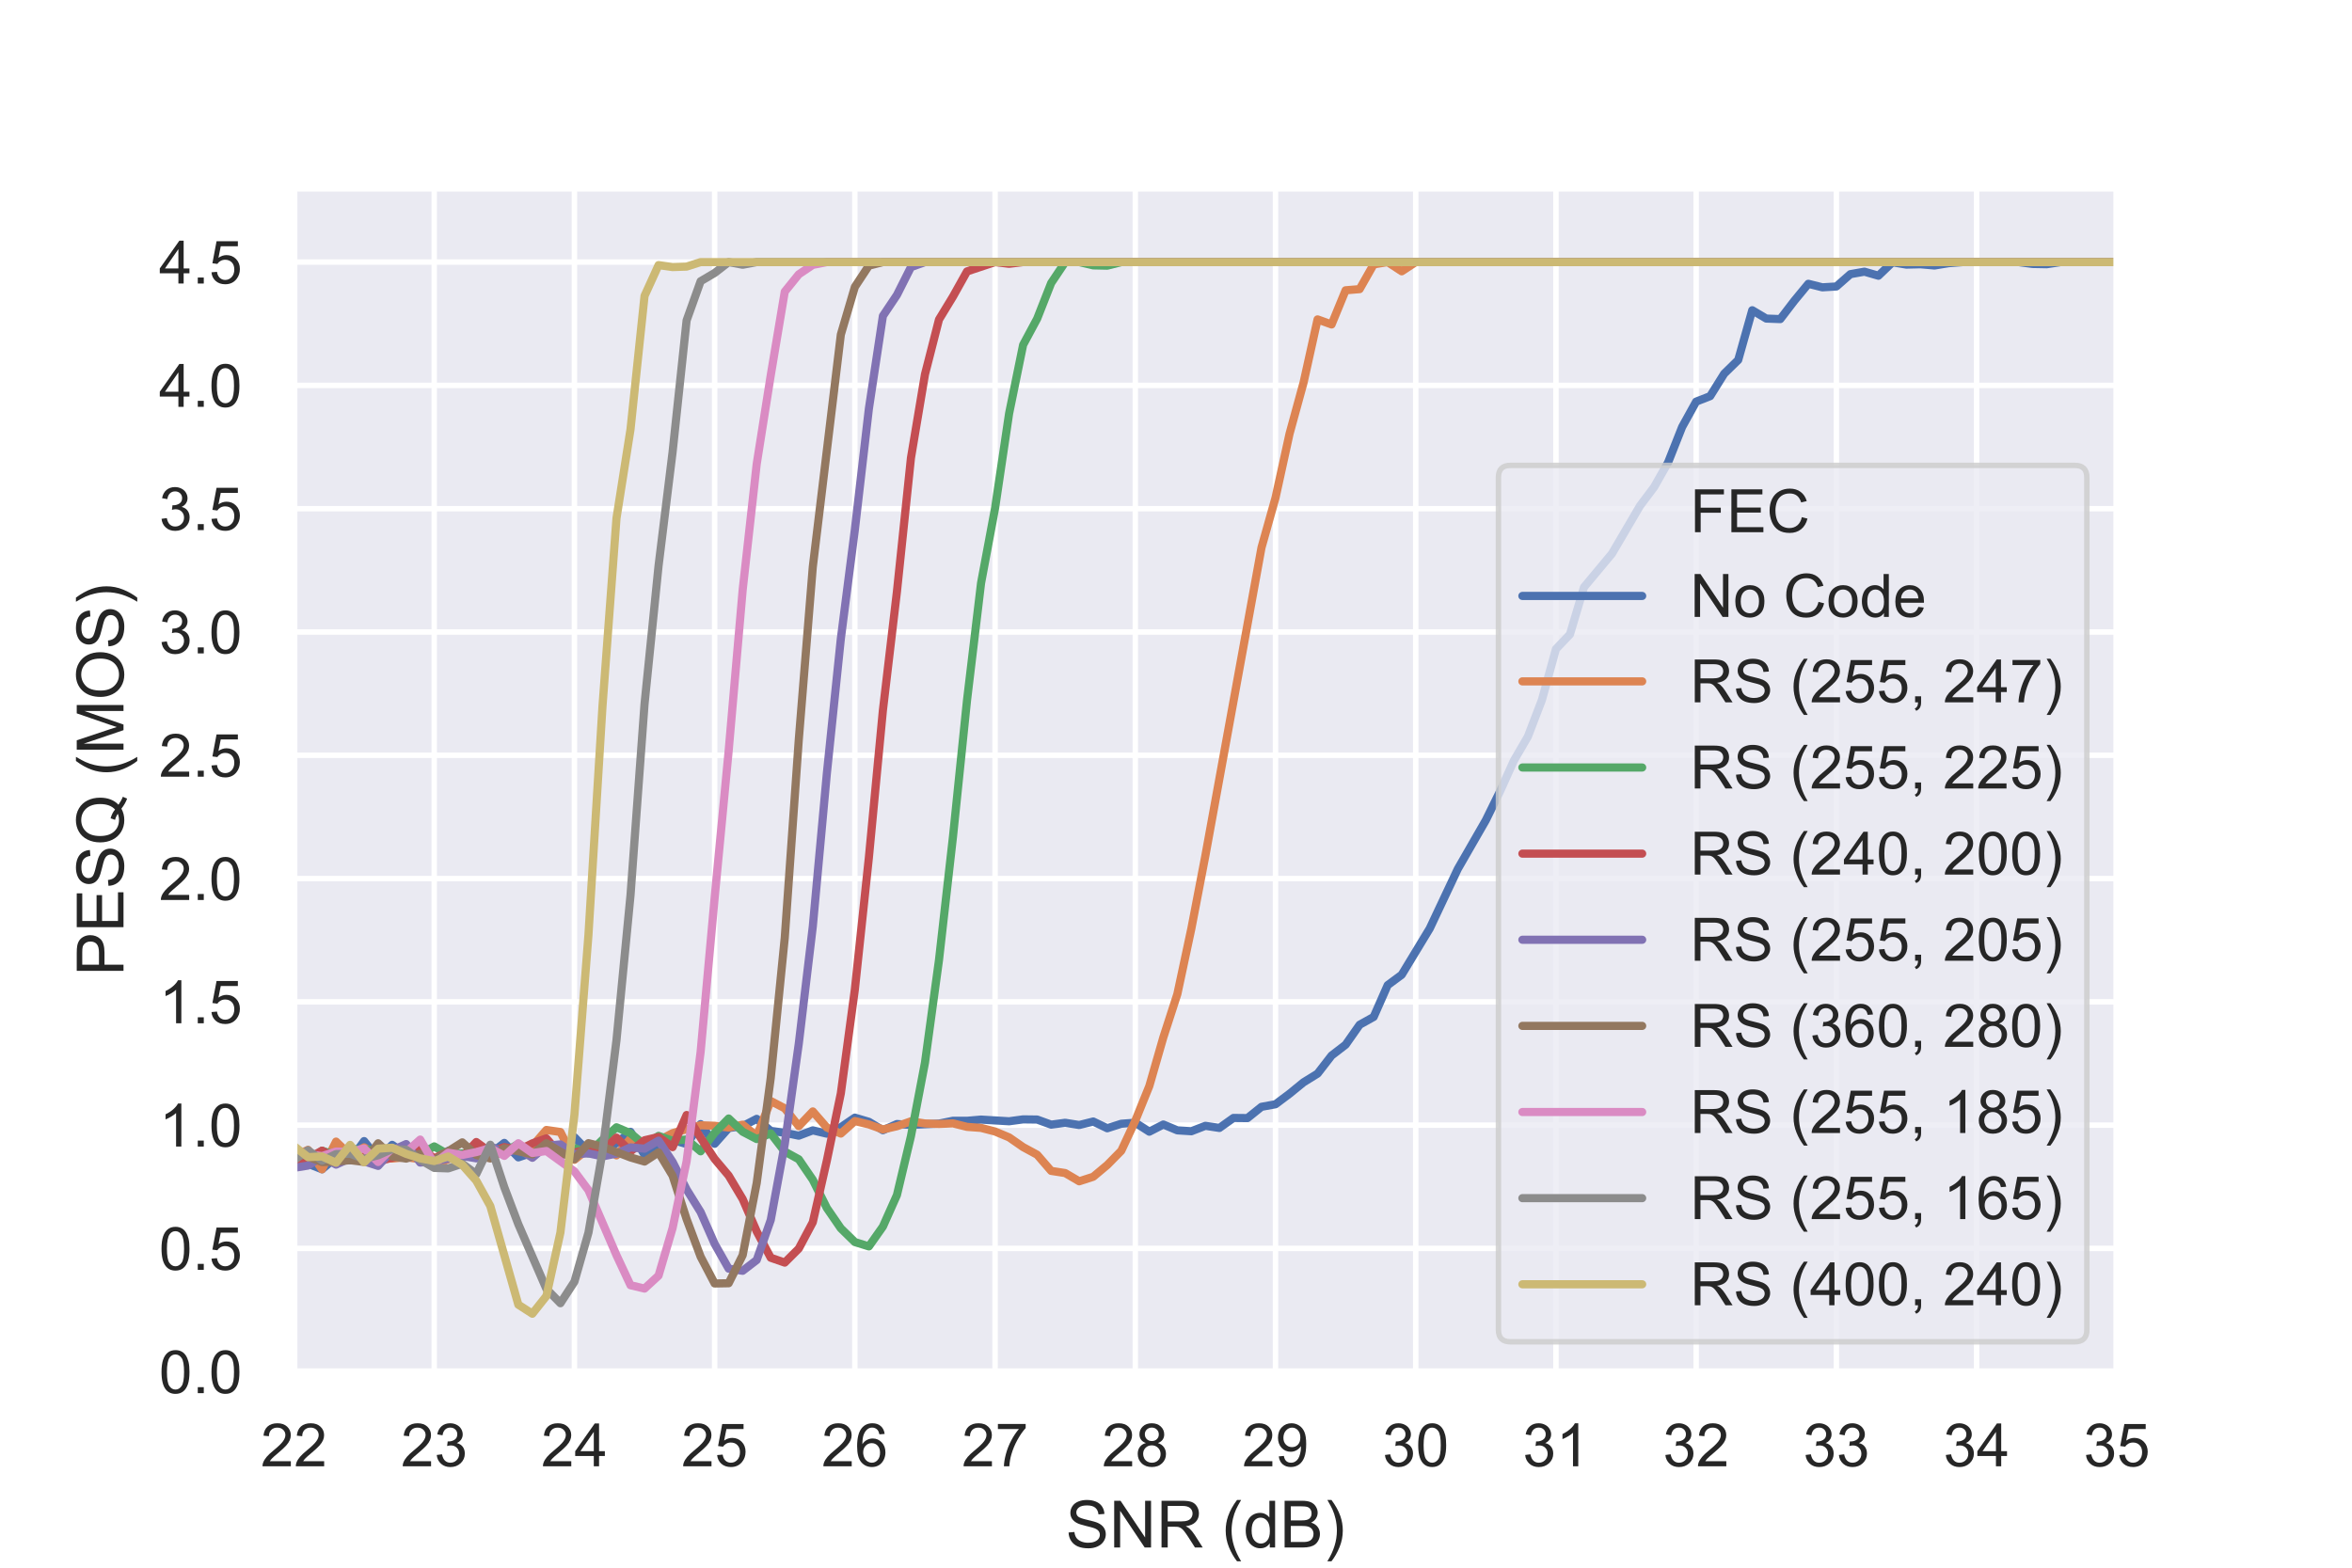 <?xml version="1.0" encoding="utf-8" standalone="no"?>
<!DOCTYPE svg PUBLIC "-//W3C//DTD SVG 1.1//EN"
  "http://www.w3.org/Graphics/SVG/1.1/DTD/svg11.dtd">
<!-- Created with matplotlib (https://matplotlib.org/) -->
<svg height="288pt" version="1.1" viewBox="0 0 432 288" width="432pt" xmlns="http://www.w3.org/2000/svg" xmlns:xlink="http://www.w3.org/1999/xlink">
 <defs>
  <style type="text/css">
*{stroke-linecap:butt;stroke-linejoin:round;white-space:pre;}
  </style>
 </defs>
 <g id="figure_1">
  <g id="patch_1">
   <path d="M 0 288 
L 432 288 
L 432 0 
L 0 0 
z
" style="fill:#ffffff;"/>
  </g>
  <g id="axes_1">
   <g id="patch_2">
    <path d="M 54 252 
L 388.8 252 
L 388.8 34.56 
L 54 34.56 
z
" style="fill:#eaeaf2;"/>
   </g>
   <g id="matplotlib.axis_1">
    <g id="xtick_1">
     <g id="line2d_1">
      <path clip-path="url(#pb52616a63c)" d="M 54 252 
L 54 34.56 
" style="fill:none;stroke:#ffffff;stroke-linecap:round;"/>
     </g>
     <g id="text_1">
      <!-- 22 -->
      <defs>
       <path d="M 50.344 8.453 
L 50.344 0 
L 3.031 0 
Q 2.938 3.172 4.047 6.109 
Q 5.859 10.938 9.828 15.625 
Q 13.812 20.312 21.344 26.469 
Q 33.016 36.031 37.109 41.625 
Q 41.219 47.219 41.219 52.203 
Q 41.219 57.422 37.469 61 
Q 33.734 64.594 27.734 64.594 
Q 21.391 64.594 17.578 60.781 
Q 13.766 56.984 13.719 50.25 
L 4.688 51.172 
Q 5.609 61.281 11.656 66.578 
Q 17.719 71.875 27.938 71.875 
Q 38.234 71.875 44.234 66.156 
Q 50.25 60.453 50.25 52 
Q 50.25 47.703 48.484 43.547 
Q 46.734 39.406 42.656 34.812 
Q 38.578 30.219 29.109 22.219 
Q 21.188 15.578 18.938 13.203 
Q 16.703 10.844 15.234 8.453 
z
" id="ArialMT-50"/>
      </defs>
      <g style="fill:#262626;" transform="translate(47.883 269.374)scale(0.11 -0.11)">
       <use xlink:href="#ArialMT-50"/>
       <use x="55.615" xlink:href="#ArialMT-50"/>
      </g>
     </g>
    </g>
    <g id="xtick_2">
     <g id="line2d_2">
      <path clip-path="url(#pb52616a63c)" d="M 79.754 252 
L 79.754 34.56 
" style="fill:none;stroke:#ffffff;stroke-linecap:round;"/>
     </g>
     <g id="text_2">
      <!-- 23 -->
      <defs>
       <path d="M 4.203 18.891 
L 12.984 20.062 
Q 14.5 12.594 18.141 9.297 
Q 21.781 6 27 6 
Q 33.203 6 37.469 10.297 
Q 41.75 14.594 41.75 20.953 
Q 41.75 27 37.797 30.922 
Q 33.844 34.859 27.734 34.859 
Q 25.25 34.859 21.531 33.891 
L 22.516 41.609 
Q 23.391 41.5 23.922 41.5 
Q 29.547 41.5 34.031 44.422 
Q 38.531 47.359 38.531 53.469 
Q 38.531 58.297 35.25 61.469 
Q 31.984 64.656 26.812 64.656 
Q 21.688 64.656 18.266 61.422 
Q 14.844 58.203 13.875 51.766 
L 5.078 53.328 
Q 6.688 62.156 12.391 67.016 
Q 18.109 71.875 26.609 71.875 
Q 32.469 71.875 37.391 69.359 
Q 42.328 66.844 44.938 62.5 
Q 47.562 58.156 47.562 53.266 
Q 47.562 48.641 45.062 44.828 
Q 42.578 41.016 37.703 38.766 
Q 44.047 37.312 47.562 32.688 
Q 51.078 28.078 51.078 21.141 
Q 51.078 11.766 44.234 5.25 
Q 37.406 -1.266 26.953 -1.266 
Q 17.531 -1.266 11.297 4.344 
Q 5.078 9.969 4.203 18.891 
z
" id="ArialMT-51"/>
      </defs>
      <g style="fill:#262626;" transform="translate(73.637 269.374)scale(0.11 -0.11)">
       <use xlink:href="#ArialMT-50"/>
       <use x="55.615" xlink:href="#ArialMT-51"/>
      </g>
     </g>
    </g>
    <g id="xtick_3">
     <g id="line2d_3">
      <path clip-path="url(#pb52616a63c)" d="M 105.508 252 
L 105.508 34.56 
" style="fill:none;stroke:#ffffff;stroke-linecap:round;"/>
     </g>
     <g id="text_3">
      <!-- 24 -->
      <defs>
       <path d="M 32.328 0 
L 32.328 17.141 
L 1.266 17.141 
L 1.266 25.203 
L 33.938 71.578 
L 41.109 71.578 
L 41.109 25.203 
L 50.781 25.203 
L 50.781 17.141 
L 41.109 17.141 
L 41.109 0 
z
M 32.328 25.203 
L 32.328 57.469 
L 9.906 25.203 
z
" id="ArialMT-52"/>
      </defs>
      <g style="fill:#262626;" transform="translate(99.391 269.374)scale(0.11 -0.11)">
       <use xlink:href="#ArialMT-50"/>
       <use x="55.615" xlink:href="#ArialMT-52"/>
      </g>
     </g>
    </g>
    <g id="xtick_4">
     <g id="line2d_4">
      <path clip-path="url(#pb52616a63c)" d="M 131.262 252 
L 131.262 34.56 
" style="fill:none;stroke:#ffffff;stroke-linecap:round;"/>
     </g>
     <g id="text_4">
      <!-- 25 -->
      <defs>
       <path d="M 4.156 18.75 
L 13.375 19.531 
Q 14.406 12.797 18.141 9.391 
Q 21.875 6 27.156 6 
Q 33.5 6 37.891 10.781 
Q 42.281 15.578 42.281 23.484 
Q 42.281 31 38.062 35.344 
Q 33.844 39.703 27 39.703 
Q 22.75 39.703 19.328 37.766 
Q 15.922 35.844 13.969 32.766 
L 5.719 33.844 
L 12.641 70.609 
L 48.25 70.609 
L 48.25 62.203 
L 19.672 62.203 
L 15.828 42.969 
Q 22.266 47.469 29.344 47.469 
Q 38.719 47.469 45.156 40.969 
Q 51.609 34.469 51.609 24.266 
Q 51.609 14.547 45.953 7.469 
Q 39.062 -1.219 27.156 -1.219 
Q 17.391 -1.219 11.203 4.25 
Q 5.031 9.719 4.156 18.75 
z
" id="ArialMT-53"/>
      </defs>
      <g style="fill:#262626;" transform="translate(125.145 269.374)scale(0.11 -0.11)">
       <use xlink:href="#ArialMT-50"/>
       <use x="55.615" xlink:href="#ArialMT-53"/>
      </g>
     </g>
    </g>
    <g id="xtick_5">
     <g id="line2d_5">
      <path clip-path="url(#pb52616a63c)" d="M 157.015 252 
L 157.015 34.56 
" style="fill:none;stroke:#ffffff;stroke-linecap:round;"/>
     </g>
     <g id="text_5">
      <!-- 26 -->
      <defs>
       <path d="M 49.75 54.047 
L 41.016 53.375 
Q 39.844 58.547 37.703 60.891 
Q 34.125 64.656 28.906 64.656 
Q 24.703 64.656 21.531 62.312 
Q 17.391 59.281 14.984 53.469 
Q 12.594 47.656 12.5 36.922 
Q 15.672 41.75 20.266 44.094 
Q 24.859 46.438 29.891 46.438 
Q 38.672 46.438 44.844 39.969 
Q 51.031 33.5 51.031 23.25 
Q 51.031 16.5 48.125 10.719 
Q 45.219 4.938 40.141 1.859 
Q 35.062 -1.219 28.609 -1.219 
Q 17.625 -1.219 10.688 6.859 
Q 3.766 14.938 3.766 33.5 
Q 3.766 54.25 11.422 63.672 
Q 18.109 71.875 29.438 71.875 
Q 37.891 71.875 43.281 67.141 
Q 48.688 62.406 49.75 54.047 
z
M 13.875 23.188 
Q 13.875 18.656 15.797 14.5 
Q 17.719 10.359 21.188 8.172 
Q 24.656 6 28.469 6 
Q 34.031 6 38.031 10.484 
Q 42.047 14.984 42.047 22.703 
Q 42.047 30.125 38.078 34.391 
Q 34.125 38.672 28.125 38.672 
Q 22.172 38.672 18.016 34.391 
Q 13.875 30.125 13.875 23.188 
z
" id="ArialMT-54"/>
      </defs>
      <g style="fill:#262626;" transform="translate(150.898 269.374)scale(0.11 -0.11)">
       <use xlink:href="#ArialMT-50"/>
       <use x="55.615" xlink:href="#ArialMT-54"/>
      </g>
     </g>
    </g>
    <g id="xtick_6">
     <g id="line2d_6">
      <path clip-path="url(#pb52616a63c)" d="M 182.769 252 
L 182.769 34.56 
" style="fill:none;stroke:#ffffff;stroke-linecap:round;"/>
     </g>
     <g id="text_6">
      <!-- 27 -->
      <defs>
       <path d="M 4.734 62.203 
L 4.734 70.656 
L 51.078 70.656 
L 51.078 63.812 
Q 44.234 56.547 37.516 44.484 
Q 30.812 32.422 27.156 19.672 
Q 24.516 10.688 23.781 0 
L 14.75 0 
Q 14.891 8.453 18.062 20.406 
Q 21.234 32.375 27.172 43.484 
Q 33.109 54.594 39.797 62.203 
z
" id="ArialMT-55"/>
      </defs>
      <g style="fill:#262626;" transform="translate(176.652 269.374)scale(0.11 -0.11)">
       <use xlink:href="#ArialMT-50"/>
       <use x="55.615" xlink:href="#ArialMT-55"/>
      </g>
     </g>
    </g>
    <g id="xtick_7">
     <g id="line2d_7">
      <path clip-path="url(#pb52616a63c)" d="M 208.523 252 
L 208.523 34.56 
" style="fill:none;stroke:#ffffff;stroke-linecap:round;"/>
     </g>
     <g id="text_7">
      <!-- 28 -->
      <defs>
       <path d="M 17.672 38.812 
Q 12.203 40.828 9.562 44.531 
Q 6.938 48.25 6.938 53.422 
Q 6.938 61.234 12.547 66.547 
Q 18.172 71.875 27.484 71.875 
Q 36.859 71.875 42.578 66.422 
Q 48.297 60.984 48.297 53.172 
Q 48.297 48.188 45.672 44.5 
Q 43.062 40.828 37.75 38.812 
Q 44.344 36.672 47.781 31.875 
Q 51.219 27.094 51.219 20.453 
Q 51.219 11.281 44.719 5.031 
Q 38.234 -1.219 27.641 -1.219 
Q 17.047 -1.219 10.547 5.047 
Q 4.047 11.328 4.047 20.703 
Q 4.047 27.688 7.594 32.391 
Q 11.141 37.109 17.672 38.812 
z
M 15.922 53.719 
Q 15.922 48.641 19.188 45.406 
Q 22.469 42.188 27.688 42.188 
Q 32.766 42.188 36.016 45.375 
Q 39.266 48.578 39.266 53.219 
Q 39.266 58.062 35.906 61.359 
Q 32.562 64.656 27.594 64.656 
Q 22.562 64.656 19.234 61.422 
Q 15.922 58.203 15.922 53.719 
z
M 13.094 20.656 
Q 13.094 16.891 14.875 13.375 
Q 16.656 9.859 20.172 7.922 
Q 23.688 6 27.734 6 
Q 34.031 6 38.125 10.047 
Q 42.234 14.109 42.234 20.359 
Q 42.234 26.703 38.016 30.859 
Q 33.797 35.016 27.438 35.016 
Q 21.234 35.016 17.156 30.906 
Q 13.094 26.812 13.094 20.656 
z
" id="ArialMT-56"/>
      </defs>
      <g style="fill:#262626;" transform="translate(202.406 269.374)scale(0.11 -0.11)">
       <use xlink:href="#ArialMT-50"/>
       <use x="55.615" xlink:href="#ArialMT-56"/>
      </g>
     </g>
    </g>
    <g id="xtick_8">
     <g id="line2d_8">
      <path clip-path="url(#pb52616a63c)" d="M 234.277 252 
L 234.277 34.56 
" style="fill:none;stroke:#ffffff;stroke-linecap:round;"/>
     </g>
     <g id="text_8">
      <!-- 29 -->
      <defs>
       <path d="M 5.469 16.547 
L 13.922 17.328 
Q 14.984 11.375 18.016 8.688 
Q 21.047 6 25.781 6 
Q 29.828 6 32.875 7.859 
Q 35.938 9.719 37.891 12.812 
Q 39.844 15.922 41.156 21.188 
Q 42.484 26.469 42.484 31.938 
Q 42.484 32.516 42.438 33.688 
Q 39.797 29.5 35.234 26.875 
Q 30.672 24.266 25.344 24.266 
Q 16.453 24.266 10.297 30.703 
Q 4.156 37.156 4.156 47.703 
Q 4.156 58.594 10.578 65.234 
Q 17 71.875 26.656 71.875 
Q 33.641 71.875 39.422 68.109 
Q 45.219 64.359 48.219 57.391 
Q 51.219 50.438 51.219 37.25 
Q 51.219 23.531 48.234 15.406 
Q 45.266 7.281 39.375 3.031 
Q 33.5 -1.219 25.594 -1.219 
Q 17.188 -1.219 11.859 3.438 
Q 6.547 8.109 5.469 16.547 
z
M 41.453 48.141 
Q 41.453 55.719 37.422 60.156 
Q 33.406 64.594 27.734 64.594 
Q 21.875 64.594 17.531 59.812 
Q 13.188 55.031 13.188 47.406 
Q 13.188 40.578 17.312 36.297 
Q 21.438 32.031 27.484 32.031 
Q 33.594 32.031 37.516 36.297 
Q 41.453 40.578 41.453 48.141 
z
" id="ArialMT-57"/>
      </defs>
      <g style="fill:#262626;" transform="translate(228.16 269.374)scale(0.11 -0.11)">
       <use xlink:href="#ArialMT-50"/>
       <use x="55.615" xlink:href="#ArialMT-57"/>
      </g>
     </g>
    </g>
    <g id="xtick_9">
     <g id="line2d_9">
      <path clip-path="url(#pb52616a63c)" d="M 260.031 252 
L 260.031 34.56 
" style="fill:none;stroke:#ffffff;stroke-linecap:round;"/>
     </g>
     <g id="text_9">
      <!-- 30 -->
      <defs>
       <path d="M 4.156 35.297 
Q 4.156 48 6.766 55.734 
Q 9.375 63.484 14.516 67.672 
Q 19.672 71.875 27.484 71.875 
Q 33.25 71.875 37.594 69.547 
Q 41.938 67.234 44.766 62.859 
Q 47.609 58.5 49.219 52.219 
Q 50.828 45.953 50.828 35.297 
Q 50.828 22.703 48.234 14.969 
Q 45.656 7.234 40.5 3 
Q 35.359 -1.219 27.484 -1.219 
Q 17.141 -1.219 11.234 6.203 
Q 4.156 15.141 4.156 35.297 
z
M 13.188 35.297 
Q 13.188 17.672 17.312 11.828 
Q 21.438 6 27.484 6 
Q 33.547 6 37.672 11.859 
Q 41.797 17.719 41.797 35.297 
Q 41.797 52.984 37.672 58.781 
Q 33.547 64.594 27.391 64.594 
Q 21.344 64.594 17.719 59.469 
Q 13.188 52.938 13.188 35.297 
z
" id="ArialMT-48"/>
      </defs>
      <g style="fill:#262626;" transform="translate(253.914 269.374)scale(0.11 -0.11)">
       <use xlink:href="#ArialMT-51"/>
       <use x="55.615" xlink:href="#ArialMT-48"/>
      </g>
     </g>
    </g>
    <g id="xtick_10">
     <g id="line2d_10">
      <path clip-path="url(#pb52616a63c)" d="M 285.785 252 
L 285.785 34.56 
" style="fill:none;stroke:#ffffff;stroke-linecap:round;"/>
     </g>
     <g id="text_10">
      <!-- 31 -->
      <defs>
       <path d="M 37.25 0 
L 28.469 0 
L 28.469 56 
Q 25.297 52.984 20.141 49.953 
Q 14.984 46.922 10.891 45.406 
L 10.891 53.906 
Q 18.266 57.375 23.781 62.297 
Q 29.297 67.234 31.594 71.875 
L 37.25 71.875 
z
" id="ArialMT-49"/>
      </defs>
      <g style="fill:#262626;" transform="translate(279.668 269.374)scale(0.11 -0.11)">
       <use xlink:href="#ArialMT-51"/>
       <use x="55.615" xlink:href="#ArialMT-49"/>
      </g>
     </g>
    </g>
    <g id="xtick_11">
     <g id="line2d_11">
      <path clip-path="url(#pb52616a63c)" d="M 311.538 252 
L 311.538 34.56 
" style="fill:none;stroke:#ffffff;stroke-linecap:round;"/>
     </g>
     <g id="text_11">
      <!-- 32 -->
      <g style="fill:#262626;" transform="translate(305.421 269.374)scale(0.11 -0.11)">
       <use xlink:href="#ArialMT-51"/>
       <use x="55.615" xlink:href="#ArialMT-50"/>
      </g>
     </g>
    </g>
    <g id="xtick_12">
     <g id="line2d_12">
      <path clip-path="url(#pb52616a63c)" d="M 337.292 252 
L 337.292 34.56 
" style="fill:none;stroke:#ffffff;stroke-linecap:round;"/>
     </g>
     <g id="text_12">
      <!-- 33 -->
      <g style="fill:#262626;" transform="translate(331.175 269.374)scale(0.11 -0.11)">
       <use xlink:href="#ArialMT-51"/>
       <use x="55.615" xlink:href="#ArialMT-51"/>
      </g>
     </g>
    </g>
    <g id="xtick_13">
     <g id="line2d_13">
      <path clip-path="url(#pb52616a63c)" d="M 363.046 252 
L 363.046 34.56 
" style="fill:none;stroke:#ffffff;stroke-linecap:round;"/>
     </g>
     <g id="text_13">
      <!-- 34 -->
      <g style="fill:#262626;" transform="translate(356.929 269.374)scale(0.11 -0.11)">
       <use xlink:href="#ArialMT-51"/>
       <use x="55.615" xlink:href="#ArialMT-52"/>
      </g>
     </g>
    </g>
    <g id="xtick_14">
     <g id="line2d_14">
      <path clip-path="url(#pb52616a63c)" d="M 388.8 252 
L 388.8 34.56 
" style="fill:none;stroke:#ffffff;stroke-linecap:round;"/>
     </g>
     <g id="text_14">
      <!-- 35 -->
      <g style="fill:#262626;" transform="translate(382.683 269.374)scale(0.11 -0.11)">
       <use xlink:href="#ArialMT-51"/>
       <use x="55.615" xlink:href="#ArialMT-53"/>
      </g>
     </g>
    </g>
    <g id="text_15">
     <!-- SNR (dB) -->
     <defs>
      <path d="M 4.5 23 
L 13.422 23.781 
Q 14.062 18.406 16.375 14.969 
Q 18.703 11.531 23.578 9.406 
Q 28.469 7.281 34.578 7.281 
Q 39.984 7.281 44.141 8.891 
Q 48.297 10.5 50.312 13.297 
Q 52.344 16.109 52.344 19.438 
Q 52.344 22.797 50.391 25.312 
Q 48.438 27.828 43.953 29.547 
Q 41.062 30.672 31.203 33.031 
Q 21.344 35.406 17.391 37.5 
Q 12.25 40.188 9.734 44.156 
Q 7.234 48.141 7.234 53.078 
Q 7.234 58.5 10.297 63.203 
Q 13.375 67.922 19.281 70.359 
Q 25.203 72.797 32.422 72.797 
Q 40.375 72.797 46.453 70.234 
Q 52.547 67.672 55.812 62.688 
Q 59.078 57.719 59.328 51.422 
L 50.25 50.734 
Q 49.516 57.516 45.281 60.984 
Q 41.062 64.453 32.812 64.453 
Q 24.219 64.453 20.281 61.297 
Q 16.359 58.156 16.359 53.719 
Q 16.359 49.859 19.141 47.359 
Q 21.875 44.875 33.422 42.266 
Q 44.969 39.656 49.266 37.703 
Q 55.516 34.812 58.484 30.391 
Q 61.469 25.984 61.469 20.219 
Q 61.469 14.5 58.203 9.438 
Q 54.938 4.391 48.797 1.578 
Q 42.672 -1.219 35.016 -1.219 
Q 25.297 -1.219 18.719 1.609 
Q 12.156 4.438 8.422 10.125 
Q 4.688 15.828 4.5 23 
z
" id="ArialMT-83"/>
      <path d="M 7.625 0 
L 7.625 71.578 
L 17.328 71.578 
L 54.938 15.375 
L 54.938 71.578 
L 64.016 71.578 
L 64.016 0 
L 54.297 0 
L 16.703 56.25 
L 16.703 0 
z
" id="ArialMT-78"/>
      <path d="M 7.859 0 
L 7.859 71.578 
L 39.594 71.578 
Q 49.172 71.578 54.141 69.641 
Q 59.125 67.719 62.109 62.828 
Q 65.094 57.953 65.094 52.047 
Q 65.094 44.438 60.156 39.203 
Q 55.219 33.984 44.922 32.562 
Q 48.688 30.766 50.641 29 
Q 54.781 25.203 58.5 19.484 
L 70.953 0 
L 59.031 0 
L 49.562 14.891 
Q 45.406 21.344 42.719 24.75 
Q 40.047 28.172 37.922 29.531 
Q 35.797 30.906 33.594 31.453 
Q 31.984 31.781 28.328 31.781 
L 17.328 31.781 
L 17.328 0 
z
M 17.328 39.984 
L 37.703 39.984 
Q 44.188 39.984 47.844 41.328 
Q 51.516 42.672 53.422 45.625 
Q 55.328 48.578 55.328 52.047 
Q 55.328 57.125 51.641 60.391 
Q 47.953 63.672 39.984 63.672 
L 17.328 63.672 
z
" id="ArialMT-82"/>
      <path id="ArialMT-32"/>
      <path d="M 23.391 -21.047 
Q 16.109 -11.859 11.078 0.438 
Q 6.062 12.75 6.062 25.922 
Q 6.062 37.547 9.812 48.188 
Q 14.203 60.547 23.391 72.797 
L 29.688 72.797 
Q 23.781 62.641 21.875 58.297 
Q 18.891 51.562 17.188 44.234 
Q 15.094 35.109 15.094 25.875 
Q 15.094 2.391 29.688 -21.047 
z
" id="ArialMT-40"/>
      <path d="M 40.234 0 
L 40.234 6.547 
Q 35.297 -1.172 25.734 -1.172 
Q 19.531 -1.172 14.328 2.25 
Q 9.125 5.672 6.266 11.797 
Q 3.422 17.922 3.422 25.875 
Q 3.422 33.641 6 39.969 
Q 8.594 46.297 13.766 49.656 
Q 18.953 53.031 25.344 53.031 
Q 30.031 53.031 33.688 51.047 
Q 37.359 49.078 39.656 45.906 
L 39.656 71.578 
L 48.391 71.578 
L 48.391 0 
z
M 12.453 25.875 
Q 12.453 15.922 16.641 10.984 
Q 20.844 6.062 26.562 6.062 
Q 32.328 6.062 36.344 10.766 
Q 40.375 15.484 40.375 25.141 
Q 40.375 35.797 36.266 40.766 
Q 32.172 45.75 26.172 45.75 
Q 20.312 45.75 16.375 40.969 
Q 12.453 36.188 12.453 25.875 
z
" id="ArialMT-100"/>
      <path d="M 7.328 0 
L 7.328 71.578 
L 34.188 71.578 
Q 42.391 71.578 47.344 69.406 
Q 52.297 67.234 55.094 62.719 
Q 57.906 58.203 57.906 53.266 
Q 57.906 48.688 55.422 44.625 
Q 52.938 40.578 47.906 38.094 
Q 54.391 36.188 57.875 31.594 
Q 61.375 27 61.375 20.75 
Q 61.375 15.719 59.25 11.391 
Q 57.125 7.078 54 4.734 
Q 50.875 2.391 46.156 1.188 
Q 41.453 0 34.625 0 
z
M 16.797 41.5 
L 32.281 41.5 
Q 38.578 41.5 41.312 42.328 
Q 44.922 43.406 46.75 45.891 
Q 48.578 48.391 48.578 52.156 
Q 48.578 55.719 46.875 58.422 
Q 45.172 61.141 41.984 62.141 
Q 38.812 63.141 31.109 63.141 
L 16.797 63.141 
z
M 16.797 8.453 
L 34.625 8.453 
Q 39.203 8.453 41.062 8.797 
Q 44.344 9.375 46.531 10.734 
Q 48.734 12.109 50.141 14.719 
Q 51.562 17.328 51.562 20.75 
Q 51.562 24.75 49.516 27.703 
Q 47.469 30.672 43.828 31.859 
Q 40.188 33.062 33.344 33.062 
L 16.797 33.062 
z
" id="ArialMT-66"/>
      <path d="M 12.359 -21.047 
L 6.062 -21.047 
Q 20.656 2.391 20.656 25.875 
Q 20.656 35.062 18.562 44.094 
Q 16.891 51.422 13.922 58.156 
Q 12.016 62.547 6.062 72.797 
L 12.359 72.797 
Q 21.531 60.547 25.922 48.188 
Q 29.688 37.547 29.688 25.922 
Q 29.688 12.75 24.625 0.438 
Q 19.578 -11.859 12.359 -21.047 
z
" id="ArialMT-41"/>
     </defs>
     <g style="fill:#262626;" transform="translate(195.73 284.295)scale(0.12 -0.12)">
      <use xlink:href="#ArialMT-83"/>
      <use x="66.699" xlink:href="#ArialMT-78"/>
      <use x="138.916" xlink:href="#ArialMT-82"/>
      <use x="211.133" xlink:href="#ArialMT-32"/>
      <use x="238.916" xlink:href="#ArialMT-40"/>
      <use x="272.217" xlink:href="#ArialMT-100"/>
      <use x="327.832" xlink:href="#ArialMT-66"/>
      <use x="394.531" xlink:href="#ArialMT-41"/>
     </g>
    </g>
   </g>
   <g id="matplotlib.axis_2">
    <g id="ytick_1">
     <g id="line2d_15">
      <path clip-path="url(#pb52616a63c)" d="M 54 252 
L 388.8 252 
" style="fill:none;stroke:#ffffff;stroke-linecap:round;"/>
     </g>
     <g id="text_16">
      <!-- 0.0 -->
      <defs>
       <path d="M 9.078 0 
L 9.078 10.016 
L 19.094 10.016 
L 19.094 0 
z
" id="ArialMT-46"/>
      </defs>
      <g style="fill:#262626;" transform="translate(29.21 255.937)scale(0.11 -0.11)">
       <use xlink:href="#ArialMT-48"/>
       <use x="55.615" xlink:href="#ArialMT-46"/>
       <use x="83.398" xlink:href="#ArialMT-48"/>
      </g>
     </g>
    </g>
    <g id="ytick_2">
     <g id="line2d_16">
      <path clip-path="url(#pb52616a63c)" d="M 54 229.35 
L 388.8 229.35 
" style="fill:none;stroke:#ffffff;stroke-linecap:round;"/>
     </g>
     <g id="text_17">
      <!-- 0.5 -->
      <g style="fill:#262626;" transform="translate(29.21 233.287)scale(0.11 -0.11)">
       <use xlink:href="#ArialMT-48"/>
       <use x="55.615" xlink:href="#ArialMT-46"/>
       <use x="83.398" xlink:href="#ArialMT-53"/>
      </g>
     </g>
    </g>
    <g id="ytick_3">
     <g id="line2d_17">
      <path clip-path="url(#pb52616a63c)" d="M 54 206.7 
L 388.8 206.7 
" style="fill:none;stroke:#ffffff;stroke-linecap:round;"/>
     </g>
     <g id="text_18">
      <!-- 1.0 -->
      <g style="fill:#262626;" transform="translate(29.21 210.637)scale(0.11 -0.11)">
       <use xlink:href="#ArialMT-49"/>
       <use x="55.615" xlink:href="#ArialMT-46"/>
       <use x="83.398" xlink:href="#ArialMT-48"/>
      </g>
     </g>
    </g>
    <g id="ytick_4">
     <g id="line2d_18">
      <path clip-path="url(#pb52616a63c)" d="M 54 184.05 
L 388.8 184.05 
" style="fill:none;stroke:#ffffff;stroke-linecap:round;"/>
     </g>
     <g id="text_19">
      <!-- 1.5 -->
      <g style="fill:#262626;" transform="translate(29.21 187.987)scale(0.11 -0.11)">
       <use xlink:href="#ArialMT-49"/>
       <use x="55.615" xlink:href="#ArialMT-46"/>
       <use x="83.398" xlink:href="#ArialMT-53"/>
      </g>
     </g>
    </g>
    <g id="ytick_5">
     <g id="line2d_19">
      <path clip-path="url(#pb52616a63c)" d="M 54 161.4 
L 388.8 161.4 
" style="fill:none;stroke:#ffffff;stroke-linecap:round;"/>
     </g>
     <g id="text_20">
      <!-- 2.0 -->
      <g style="fill:#262626;" transform="translate(29.21 165.337)scale(0.11 -0.11)">
       <use xlink:href="#ArialMT-50"/>
       <use x="55.615" xlink:href="#ArialMT-46"/>
       <use x="83.398" xlink:href="#ArialMT-48"/>
      </g>
     </g>
    </g>
    <g id="ytick_6">
     <g id="line2d_20">
      <path clip-path="url(#pb52616a63c)" d="M 54 138.75 
L 388.8 138.75 
" style="fill:none;stroke:#ffffff;stroke-linecap:round;"/>
     </g>
     <g id="text_21">
      <!-- 2.5 -->
      <g style="fill:#262626;" transform="translate(29.21 142.687)scale(0.11 -0.11)">
       <use xlink:href="#ArialMT-50"/>
       <use x="55.615" xlink:href="#ArialMT-46"/>
       <use x="83.398" xlink:href="#ArialMT-53"/>
      </g>
     </g>
    </g>
    <g id="ytick_7">
     <g id="line2d_21">
      <path clip-path="url(#pb52616a63c)" d="M 54 116.1 
L 388.8 116.1 
" style="fill:none;stroke:#ffffff;stroke-linecap:round;"/>
     </g>
     <g id="text_22">
      <!-- 3.0 -->
      <g style="fill:#262626;" transform="translate(29.21 120.037)scale(0.11 -0.11)">
       <use xlink:href="#ArialMT-51"/>
       <use x="55.615" xlink:href="#ArialMT-46"/>
       <use x="83.398" xlink:href="#ArialMT-48"/>
      </g>
     </g>
    </g>
    <g id="ytick_8">
     <g id="line2d_22">
      <path clip-path="url(#pb52616a63c)" d="M 54 93.45 
L 388.8 93.45 
" style="fill:none;stroke:#ffffff;stroke-linecap:round;"/>
     </g>
     <g id="text_23">
      <!-- 3.5 -->
      <g style="fill:#262626;" transform="translate(29.21 97.387)scale(0.11 -0.11)">
       <use xlink:href="#ArialMT-51"/>
       <use x="55.615" xlink:href="#ArialMT-46"/>
       <use x="83.398" xlink:href="#ArialMT-53"/>
      </g>
     </g>
    </g>
    <g id="ytick_9">
     <g id="line2d_23">
      <path clip-path="url(#pb52616a63c)" d="M 54 70.8 
L 388.8 70.8 
" style="fill:none;stroke:#ffffff;stroke-linecap:round;"/>
     </g>
     <g id="text_24">
      <!-- 4.0 -->
      <g style="fill:#262626;" transform="translate(29.21 74.737)scale(0.11 -0.11)">
       <use xlink:href="#ArialMT-52"/>
       <use x="55.615" xlink:href="#ArialMT-46"/>
       <use x="83.398" xlink:href="#ArialMT-48"/>
      </g>
     </g>
    </g>
    <g id="ytick_10">
     <g id="line2d_24">
      <path clip-path="url(#pb52616a63c)" d="M 54 48.15 
L 388.8 48.15 
" style="fill:none;stroke:#ffffff;stroke-linecap:round;"/>
     </g>
     <g id="text_25">
      <!-- 4.5 -->
      <g style="fill:#262626;" transform="translate(29.21 52.087)scale(0.11 -0.11)">
       <use xlink:href="#ArialMT-52"/>
       <use x="55.615" xlink:href="#ArialMT-46"/>
       <use x="83.398" xlink:href="#ArialMT-53"/>
      </g>
     </g>
    </g>
    <g id="text_26">
     <!-- PESQ (MOS) -->
     <defs>
      <path d="M 7.719 0 
L 7.719 71.578 
L 34.719 71.578 
Q 41.844 71.578 45.609 70.906 
Q 50.875 70.016 54.438 67.547 
Q 58.016 65.094 60.188 60.641 
Q 62.359 56.203 62.359 50.875 
Q 62.359 41.75 56.547 35.422 
Q 50.734 29.109 35.547 29.109 
L 17.188 29.109 
L 17.188 0 
z
M 17.188 37.547 
L 35.688 37.547 
Q 44.875 37.547 48.734 40.969 
Q 52.594 44.391 52.594 50.594 
Q 52.594 55.078 50.312 58.266 
Q 48.047 61.469 44.344 62.5 
Q 41.938 63.141 35.5 63.141 
L 17.188 63.141 
z
" id="ArialMT-80"/>
      <path d="M 7.906 0 
L 7.906 71.578 
L 59.672 71.578 
L 59.672 63.141 
L 17.391 63.141 
L 17.391 41.219 
L 56.984 41.219 
L 56.984 32.812 
L 17.391 32.812 
L 17.391 8.453 
L 61.328 8.453 
L 61.328 0 
z
" id="ArialMT-69"/>
      <path d="M 61.969 7.672 
Q 68.562 3.125 74.125 1.031 
L 71.344 -5.562 
Q 63.625 -2.781 55.953 3.219 
Q 48 -1.219 38.375 -1.219 
Q 28.656 -1.219 20.75 3.469 
Q 12.844 8.156 8.562 16.641 
Q 4.297 25.141 4.297 35.797 
Q 4.297 46.391 8.594 55.078 
Q 12.891 63.766 20.828 68.312 
Q 28.766 72.859 38.578 72.859 
Q 48.484 72.859 56.438 68.141 
Q 64.406 63.422 68.578 54.953 
Q 72.75 46.484 72.75 35.844 
Q 72.75 27 70.062 19.938 
Q 67.391 12.891 61.969 7.672 
z
M 41.109 19.781 
Q 49.312 17.484 54.641 12.938 
Q 62.984 20.562 62.984 35.844 
Q 62.984 44.531 60.031 51.016 
Q 57.078 57.516 51.391 61.109 
Q 45.703 64.703 38.625 64.703 
Q 28.031 64.703 21.047 57.453 
Q 14.062 50.203 14.062 35.797 
Q 14.062 21.828 20.969 14.359 
Q 27.875 6.891 38.625 6.891 
Q 43.703 6.891 48.188 8.797 
Q 43.75 11.672 38.812 12.891 
z
" id="ArialMT-81"/>
      <path d="M 7.422 0 
L 7.422 71.578 
L 21.688 71.578 
L 38.625 20.906 
Q 40.969 13.812 42.047 10.297 
Q 43.266 14.203 45.844 21.781 
L 62.984 71.578 
L 75.734 71.578 
L 75.734 0 
L 66.609 0 
L 66.609 59.906 
L 45.797 0 
L 37.25 0 
L 16.547 60.938 
L 16.547 0 
z
" id="ArialMT-77"/>
      <path d="M 4.828 34.859 
Q 4.828 52.688 14.391 62.766 
Q 23.969 72.859 39.109 72.859 
Q 49.031 72.859 56.984 68.109 
Q 64.938 63.375 69.109 54.906 
Q 73.297 46.438 73.297 35.688 
Q 73.297 24.812 68.891 16.219 
Q 64.5 7.625 56.438 3.203 
Q 48.391 -1.219 39.062 -1.219 
Q 28.953 -1.219 20.984 3.656 
Q 13.031 8.547 8.922 16.984 
Q 4.828 25.438 4.828 34.859 
z
M 14.594 34.719 
Q 14.594 21.781 21.547 14.328 
Q 28.516 6.891 39.016 6.891 
Q 49.703 6.891 56.609 14.406 
Q 63.531 21.922 63.531 35.75 
Q 63.531 44.484 60.578 51 
Q 57.625 57.516 51.922 61.109 
Q 46.234 64.703 39.156 64.703 
Q 29.109 64.703 21.844 57.781 
Q 14.594 50.875 14.594 34.719 
z
" id="ArialMT-79"/>
     </defs>
     <g style="fill:#262626;" transform="translate(22.684 179.283)rotate(-90)scale(0.12 -0.12)">
      <use xlink:href="#ArialMT-80"/>
      <use x="66.699" xlink:href="#ArialMT-69"/>
      <use x="133.398" xlink:href="#ArialMT-83"/>
      <use x="200.098" xlink:href="#ArialMT-81"/>
      <use x="277.881" xlink:href="#ArialMT-32"/>
      <use x="305.664" xlink:href="#ArialMT-40"/>
      <use x="338.965" xlink:href="#ArialMT-77"/>
      <use x="422.266" xlink:href="#ArialMT-79"/>
      <use x="500.049" xlink:href="#ArialMT-83"/>
      <use x="566.748" xlink:href="#ArialMT-41"/>
     </g>
    </g>
   </g>
   <g id="line2d_25">
    <path clip-path="url(#pb52616a63c)" d="M 2.492 207.878 
L 5.068 204.965 
L 7.643 207.077 
L 10.218 201.617 
L 12.794 205.4 
L 15.369 207.914 
L 17.945 211.366 
L 20.52 208.289 
L 23.095 204.412 
L 25.671 211.63 
L 28.246 211.746 
L 30.822 208.81 
L 33.397 212.482 
L 35.972 208.323 
L 38.548 209.871 
L 41.123 212.506 
L 43.698 213.291 
L 46.274 210.182 
L 48.849 210.861 
L 51.425 215.514 
L 54 213.478 
L 56.575 213.794 
L 59.151 214.809 
L 61.726 212.6 
L 64.302 213.164 
L 66.877 209.63 
L 69.452 212.867 
L 72.028 210.322 
L 74.603 212.122 
L 77.178 212.73 
L 79.754 213.863 
L 82.329 211.438 
L 84.905 212.333 
L 87.48 211.235 
L 90.055 211.943 
L 92.631 209.962 
L 95.206 212.618 
L 100.357 210.878 
L 102.932 212.447 
L 105.508 208.91 
L 108.083 211.584 
L 110.658 211.466 
L 113.234 209.999 
L 115.809 207.926 
L 118.385 212.168 
L 120.96 210.088 
L 123.535 209.415 
L 126.111 210.17 
L 128.686 206.51 
L 131.262 210.126 
L 133.837 207.232 
L 136.412 206.881 
L 138.988 205.545 
L 141.563 207.754 
L 144.138 208.101 
L 146.714 208.636 
L 149.289 207.659 
L 151.865 208.264 
L 154.44 207.079 
L 157.015 205.323 
L 159.591 206.084 
L 162.166 207.632 
L 164.742 206.496 
L 167.317 206.659 
L 172.468 206.419 
L 175.043 205.894 
L 177.618 205.903 
L 180.194 205.681 
L 185.345 205.989 
L 187.92 205.64 
L 190.495 205.672 
L 193.071 206.609 
L 195.646 206.265 
L 198.222 206.677 
L 200.797 206.034 
L 203.372 207.274 
L 205.948 206.446 
L 208.523 206.252 
L 211.098 207.904 
L 213.674 206.582 
L 216.249 207.658 
L 218.825 207.818 
L 221.4 206.822 
L 223.975 207.215 
L 226.551 205.377 
L 229.126 205.404 
L 231.702 203.334 
L 234.277 202.863 
L 236.852 200.929 
L 239.428 198.831 
L 242.003 197.237 
L 244.578 193.912 
L 247.154 191.928 
L 249.729 188.258 
L 252.305 186.822 
L 254.88 180.979 
L 257.455 179.076 
L 262.606 170.573 
L 267.757 159.642 
L 272.908 150.687 
L 275.483 145.45 
L 278.058 139.742 
L 280.634 135.307 
L 283.209 128.589 
L 285.785 119.235 
L 288.36 116.53 
L 290.935 107.878 
L 296.086 101.695 
L 301.237 92.911 
L 303.812 89.486 
L 306.388 84.943 
L 308.963 78.438 
L 311.538 73.781 
L 314.114 72.775 
L 316.689 68.648 
L 319.265 66.13 
L 321.84 56.993 
L 324.415 58.524 
L 326.991 58.619 
L 329.566 55.258 
L 332.142 52.136 
L 334.717 52.784 
L 337.292 52.63 
L 339.868 50.365 
L 342.443 49.908 
L 345.018 50.651 
L 347.594 48.182 
L 350.169 48.612 
L 352.745 48.549 
L 355.32 48.775 
L 357.895 48.349 
L 360.471 48.155 
L 370.772 48.15 
L 373.348 48.49 
L 375.923 48.54 
L 378.498 48.15 
L 433 48.15 
L 433 48.15 
" style="fill:none;stroke:#4c72b0;stroke-linecap:round;stroke-width:1.5;"/>
   </g>
   <g id="line2d_26">
    <path clip-path="url(#pb52616a63c)" d="M 2.492 205.164 
L 5.068 207.737 
L 7.643 210.852 
L 10.218 205.377 
L 12.794 207.435 
L 15.369 207.273 
L 17.945 206.555 
L 20.52 209.5 
L 23.095 212.901 
L 25.671 208.706 
L 28.246 212.332 
L 30.822 211.95 
L 33.397 212.184 
L 35.972 213.766 
L 38.548 211.974 
L 41.123 209.839 
L 43.698 209.818 
L 46.274 213.008 
L 48.849 208.026 
L 51.425 211.132 
L 54 212.446 
L 56.575 211.235 
L 59.151 214.814 
L 61.726 209.723 
L 64.302 212.215 
L 66.877 210.781 
L 69.452 212.444 
L 72.028 212.836 
L 74.603 212.595 
L 77.178 212.957 
L 79.754 214.107 
L 82.329 212.958 
L 84.905 212.079 
L 87.48 211.582 
L 90.055 212.313 
L 92.631 211.709 
L 95.206 210.909 
L 97.782 210.556 
L 100.357 207.587 
L 102.932 207.96 
L 105.508 213.066 
L 108.083 211.019 
L 110.658 209.944 
L 113.234 212.256 
L 115.809 209.169 
L 118.385 210.671 
L 120.96 209.536 
L 123.535 208.173 
L 128.686 206.724 
L 131.262 206.814 
L 133.837 207.146 
L 136.412 206.614 
L 138.988 208.705 
L 141.563 202.261 
L 144.138 203.615 
L 146.714 206.884 
L 149.289 204.181 
L 151.865 207.138 
L 154.44 208.249 
L 157.015 205.948 
L 159.591 206.569 
L 162.166 207.49 
L 164.742 206.902 
L 167.317 205.998 
L 169.892 206.392 
L 172.468 206.483 
L 175.043 206.378 
L 177.618 207.016 
L 180.194 207.206 
L 182.769 207.87 
L 185.345 208.949 
L 187.92 210.736 
L 190.495 212.131 
L 193.071 215.104 
L 195.646 215.502 
L 198.222 217.015 
L 200.797 216.182 
L 203.372 214.027 
L 205.948 211.409 
L 208.523 205.889 
L 211.098 199.524 
L 213.674 190.573 
L 216.249 182.619 
L 218.825 170.573 
L 221.4 157.164 
L 231.702 100.603 
L 234.277 91.448 
L 236.852 79.692 
L 239.428 70.288 
L 242.003 58.678 
L 244.578 59.606 
L 247.154 53.328 
L 249.729 53.115 
L 252.305 48.571 
L 254.88 48.15 
L 257.455 49.84 
L 260.031 48.15 
L 433 48.15 
L 433 48.15 
" style="fill:none;stroke:#dd8452;stroke-linecap:round;stroke-width:1.5;"/>
   </g>
   <g id="line2d_27">
    <path clip-path="url(#pb52616a63c)" d="M 2.492 204.077 
L 5.068 205.432 
L 7.643 200.725 
L 10.218 205.042 
L 17.945 210.461 
L 20.52 209.463 
L 23.095 208.667 
L 25.671 207.334 
L 28.246 210.936 
L 30.822 210.432 
L 33.397 209.271 
L 35.972 214.675 
L 38.548 210.691 
L 41.123 213.265 
L 43.698 212.974 
L 46.274 213.599 
L 48.849 214.643 
L 51.425 211.346 
L 54 211.068 
L 56.575 213.437 
L 59.151 211.396 
L 61.726 212.221 
L 64.302 211.071 
L 66.877 211.259 
L 69.452 211.299 
L 72.028 211.075 
L 74.603 211.092 
L 77.178 212.12 
L 79.754 210.603 
L 82.329 212.097 
L 84.905 211.88 
L 87.48 212.711 
L 90.055 210.712 
L 92.631 211.644 
L 95.206 210.154 
L 97.782 212.233 
L 100.357 209.832 
L 102.932 212.13 
L 105.508 210.891 
L 108.083 211.895 
L 110.658 209.4 
L 113.234 207.092 
L 115.809 208.193 
L 118.385 210.331 
L 120.96 208.673 
L 123.535 209.569 
L 126.111 209.333 
L 128.686 211.509 
L 131.262 208.105 
L 133.837 205.481 
L 136.412 207.91 
L 138.988 209.255 
L 141.563 208.215 
L 144.138 211.558 
L 146.714 212.972 
L 149.289 216.741 
L 151.865 221.917 
L 154.44 225.663 
L 157.015 228.178 
L 159.591 228.978 
L 162.166 225.331 
L 164.742 219.546 
L 167.317 208.727 
L 169.892 195.226 
L 172.468 176.367 
L 175.043 153.663 
L 177.618 128.625 
L 180.194 107.122 
L 182.769 93.35 
L 185.345 75.964 
L 187.92 63.353 
L 190.495 58.551 
L 193.071 52.001 
L 195.646 48.15 
L 198.222 48.15 
L 200.797 48.752 
L 203.372 48.807 
L 205.948 48.15 
L 433 48.15 
L 433 48.15 
" style="fill:none;stroke:#55a868;stroke-linecap:round;stroke-width:1.5;"/>
   </g>
   <g id="line2d_28">
    <path clip-path="url(#pb52616a63c)" d="M 2.492 204.313 
L 5.068 202.7 
L 7.643 206.229 
L 10.218 199.887 
L 12.794 209.058 
L 15.369 206.433 
L 17.945 209.142 
L 20.52 208.017 
L 23.095 207.459 
L 25.671 208.268 
L 28.246 210.001 
L 30.822 209.975 
L 33.397 209.391 
L 35.972 209.264 
L 38.548 208.99 
L 41.123 215.259 
L 43.698 212.896 
L 46.274 213.647 
L 48.849 212.637 
L 54 213.334 
L 56.575 212.791 
L 59.151 211.385 
L 61.726 212.722 
L 64.302 211.467 
L 66.877 211.93 
L 69.452 213.382 
L 74.603 211.987 
L 77.178 210.861 
L 79.754 212.798 
L 82.329 211.57 
L 84.905 212.532 
L 87.48 209.799 
L 90.055 211.672 
L 92.631 210.729 
L 95.206 211.326 
L 97.782 210.045 
L 100.357 209.13 
L 102.932 212.097 
L 105.508 211.753 
L 108.083 211.088 
L 110.658 211.356 
L 113.234 208.99 
L 115.809 211.527 
L 118.385 209.476 
L 120.96 208.879 
L 123.535 210.742 
L 126.111 204.838 
L 128.686 209.019 
L 131.262 212.914 
L 133.837 215.973 
L 136.412 220.291 
L 138.988 226.23 
L 141.563 231.059 
L 144.138 231.953 
L 146.714 229.381 
L 149.289 224.536 
L 151.865 213.23 
L 154.44 200.861 
L 157.015 181.767 
L 159.591 157.531 
L 162.166 130.483 
L 164.742 108.693 
L 167.317 84.132 
L 169.892 68.775 
L 172.468 58.7 
L 175.043 54.469 
L 177.618 49.858 
L 182.769 48.15 
L 185.345 48.463 
L 187.92 48.15 
L 433 48.15 
L 433 48.15 
" style="fill:none;stroke:#c44e52;stroke-linecap:round;stroke-width:1.5;"/>
   </g>
   <g id="line2d_29">
    <path clip-path="url(#pb52616a63c)" d="M 2.492 204.557 
L 5.068 205.599 
L 7.643 205.708 
L 10.218 208.628 
L 12.794 206.714 
L 15.369 207.743 
L 17.945 207.401 
L 20.52 210.377 
L 23.095 210.442 
L 25.671 209.524 
L 28.246 211.931 
L 30.822 212.906 
L 33.397 210.741 
L 35.972 209.459 
L 38.548 214.415 
L 41.123 211.837 
L 43.698 213.225 
L 48.849 207.88 
L 51.425 214.575 
L 54 214.545 
L 56.575 214.128 
L 59.151 212.489 
L 61.726 213.953 
L 64.302 212.758 
L 66.877 213.352 
L 69.452 214.188 
L 72.028 211.342 
L 74.603 210.174 
L 77.178 213.573 
L 79.754 213.338 
L 84.905 212.374 
L 87.48 212.794 
L 90.055 210.546 
L 92.631 211.863 
L 95.206 211.028 
L 97.782 212.696 
L 100.357 210.496 
L 102.932 210.236 
L 105.508 212.044 
L 108.083 211.883 
L 110.658 212.437 
L 113.234 211.937 
L 115.809 210.785 
L 118.385 211.028 
L 120.96 209.546 
L 123.535 213.442 
L 126.111 218.514 
L 128.686 222.668 
L 131.262 228.513 
L 133.837 233.064 
L 136.412 233.456 
L 138.988 231.482 
L 141.563 224.129 
L 144.138 210.187 
L 146.714 191.737 
L 149.289 170.211 
L 151.865 142.157 
L 154.44 117.332 
L 157.015 97.305 
L 159.591 75.081 
L 162.166 58.044 
L 164.742 54.193 
L 167.317 49.074 
L 169.892 48.15 
L 433 48.15 
L 433 48.15 
" style="fill:none;stroke:#8172b3;stroke-linecap:round;stroke-width:1.5;"/>
   </g>
   <g id="line2d_30">
    <path clip-path="url(#pb52616a63c)" d="M 2.492 207.609 
L 5.068 204.861 
L 7.643 204.766 
L 10.218 207.255 
L 12.794 210.738 
L 15.369 208.826 
L 17.945 210.276 
L 20.52 208.286 
L 23.095 208.719 
L 25.671 207.867 
L 28.246 210.606 
L 30.822 207.233 
L 33.397 212.269 
L 35.972 212.52 
L 38.548 213.719 
L 41.123 214.011 
L 43.698 209.657 
L 46.274 211.929 
L 48.849 215.08 
L 51.425 213.091 
L 54 211.505 
L 59.151 213.485 
L 61.726 213.399 
L 64.302 213.137 
L 66.877 213.463 
L 69.452 210.034 
L 72.028 212.44 
L 74.603 212.847 
L 77.178 211.943 
L 79.754 213.119 
L 84.905 209.863 
L 87.48 212.195 
L 90.055 212.82 
L 92.631 210.942 
L 97.782 212.072 
L 100.357 210.03 
L 102.932 211.579 
L 105.508 212.932 
L 108.083 210.011 
L 110.658 210.657 
L 115.809 212.636 
L 118.385 213.388 
L 120.96 211.701 
L 123.535 215.986 
L 126.111 223.967 
L 128.686 230.868 
L 131.262 235.788 
L 133.837 235.743 
L 136.412 230.587 
L 138.988 217.331 
L 141.563 198.03 
L 144.138 172.281 
L 146.714 135.91 
L 149.289 104.15 
L 154.44 61.464 
L 157.015 52.712 
L 159.591 48.802 
L 162.166 48.15 
L 433 48.15 
L 433 48.15 
" style="fill:none;stroke:#937860;stroke-linecap:round;stroke-width:1.5;"/>
   </g>
   <g id="line2d_31">
    <path clip-path="url(#pb52616a63c)" d="M 2.492 205.898 
L 5.068 197.993 
L 7.643 209.042 
L 10.218 204.462 
L 12.794 211.287 
L 15.369 211.875 
L 17.945 206.623 
L 20.52 208.698 
L 23.095 213.561 
L 25.671 214.714 
L 28.246 210.504 
L 30.822 209.829 
L 33.397 210.096 
L 35.972 213.155 
L 38.548 215.041 
L 41.123 214.532 
L 43.698 210.92 
L 46.274 211.667 
L 48.849 212.669 
L 51.425 211.141 
L 54 212.107 
L 56.575 212.036 
L 59.151 212.383 
L 61.726 211.549 
L 64.302 211.601 
L 66.877 210.986 
L 69.452 213.474 
L 72.028 210.939 
L 74.603 211.647 
L 77.178 209.351 
L 79.754 213.772 
L 82.329 211.77 
L 84.905 212.179 
L 87.48 211.65 
L 90.055 210.92 
L 92.631 212.347 
L 95.206 210.026 
L 97.782 211.819 
L 100.357 211.458 
L 105.508 215.188 
L 108.083 218.649 
L 113.234 230.602 
L 115.809 236.109 
L 118.385 236.723 
L 120.96 234.346 
L 123.535 225.613 
L 126.111 213.343 
L 128.686 193.241 
L 131.262 164.92 
L 133.837 137.921 
L 136.412 108.345 
L 138.988 85.237 
L 141.563 68.956 
L 144.138 53.586 
L 146.714 50.392 
L 149.289 48.662 
L 151.865 48.15 
L 433 48.15 
L 433 48.15 
" style="fill:none;stroke:#da8bc3;stroke-linecap:round;stroke-width:1.5;"/>
   </g>
   <g id="line2d_32">
    <path clip-path="url(#pb52616a63c)" d="M 2.492 209.462 
L 5.068 205.155 
L 7.643 203.746 
L 10.218 204.711 
L 12.794 204.775 
L 15.369 210.148 
L 17.945 208.535 
L 20.52 209.77 
L 23.095 210.141 
L 25.671 206.369 
L 28.246 214.768 
L 30.822 213.57 
L 33.397 211.58 
L 35.972 211.022 
L 38.548 216.512 
L 41.123 212.988 
L 43.698 215.185 
L 46.274 210.657 
L 48.849 213.592 
L 51.425 209.972 
L 54 213.124 
L 56.575 211.31 
L 59.151 213.225 
L 61.726 212.02 
L 64.302 211.943 
L 66.877 212.905 
L 69.452 212.242 
L 72.028 211.103 
L 74.603 211.219 
L 77.178 213.065 
L 79.754 214.557 
L 82.329 214.645 
L 84.905 213.788 
L 87.48 215.692 
L 90.055 210.3 
L 92.631 218.117 
L 95.206 224.916 
L 100.357 236.775 
L 102.932 239.416 
L 105.508 235.455 
L 108.083 226.448 
L 110.658 211.633 
L 113.234 191.071 
L 115.809 164.458 
L 118.385 129.323 
L 120.96 103.937 
L 123.535 83.054 
L 126.111 58.868 
L 128.686 51.665 
L 131.262 50.143 
L 133.837 48.15 
L 136.412 48.639 
L 138.988 48.15 
L 433 48.15 
L 433 48.15 
" style="fill:none;stroke:#8c8c8c;stroke-linecap:round;stroke-width:1.5;"/>
   </g>
   <g id="line2d_33">
    <path clip-path="url(#pb52616a63c)" d="M 2.492 205.105 
L 5.068 207.007 
L 7.643 201.115 
L 10.218 205.486 
L 12.794 204.616 
L 15.369 208.063 
L 17.945 208.933 
L 20.52 209.238 
L 23.095 209.659 
L 25.671 207.977 
L 28.246 213.221 
L 30.822 207.942 
L 33.397 212.479 
L 35.972 210.302 
L 38.548 212.421 
L 41.123 211.028 
L 43.698 211.755 
L 46.274 212.319 
L 48.849 212.514 
L 51.425 212.538 
L 54 210.534 
L 56.575 212.579 
L 59.151 212.448 
L 61.726 213.606 
L 64.302 210.326 
L 66.877 213.527 
L 69.452 211.026 
L 72.028 210.846 
L 74.603 211.976 
L 77.178 212.802 
L 79.754 213.293 
L 82.329 212.464 
L 84.905 213.998 
L 87.48 216.906 
L 90.055 221.556 
L 95.206 239.684 
L 97.782 241.345 
L 100.357 238.097 
L 102.932 226.434 
L 105.508 204.77 
L 108.083 171.742 
L 110.658 129.79 
L 113.234 95.194 
L 115.809 78.863 
L 118.385 54.361 
L 120.96 48.703 
L 123.535 49.065 
L 126.111 48.979 
L 128.686 48.15 
L 433 48.15 
L 433 48.15 
" style="fill:none;stroke:#ccb974;stroke-linecap:round;stroke-width:1.5;"/>
   </g>
   <g id="line2d_34"/>
   <g id="line2d_35"/>
   <g id="line2d_36"/>
   <g id="line2d_37"/>
   <g id="line2d_38"/>
   <g id="line2d_39"/>
   <g id="line2d_40"/>
   <g id="line2d_41"/>
   <g id="line2d_42"/>
   <g id="line2d_43"/>
   <g id="patch_3">
    <path d="M 54 252 
L 54 34.56 
" style="fill:none;stroke:#ffffff;stroke-linecap:square;stroke-linejoin:miter;stroke-width:1.25;"/>
   </g>
   <g id="patch_4">
    <path d="M 388.8 252 
L 388.8 34.56 
" style="fill:none;stroke:#ffffff;stroke-linecap:square;stroke-linejoin:miter;stroke-width:1.25;"/>
   </g>
   <g id="patch_5">
    <path d="M 54 252 
L 388.8 252 
" style="fill:none;stroke:#ffffff;stroke-linecap:square;stroke-linejoin:miter;stroke-width:1.25;"/>
   </g>
   <g id="patch_6">
    <path d="M 54 34.56 
L 388.8 34.56 
" style="fill:none;stroke:#ffffff;stroke-linecap:square;stroke-linejoin:miter;stroke-width:1.25;"/>
   </g>
   <g id="legend_1">
    <g id="patch_7">
     <path d="M 277.423 246.5 
L 381.1 246.5 
Q 383.3 246.5 383.3 244.3 
L 383.3 87.698 
Q 383.3 85.498 381.1 85.498 
L 277.423 85.498 
Q 275.223 85.498 275.223 87.698 
L 275.223 244.3 
Q 275.223 246.5 277.423 246.5 
z
" style="fill:#eaeaf2;opacity:0.8;stroke:#cccccc;stroke-linejoin:miter;"/>
    </g>
    <g id="line2d_44">
     <path d="M 279.623 93.921 
L 301.623 93.921 
" style="fill:none;"/>
    </g>
    <g id="line2d_45"/>
    <g id="text_27">
     <!-- FEC -->
     <defs>
      <path d="M 8.203 0 
L 8.203 71.578 
L 56.5 71.578 
L 56.5 63.141 
L 17.672 63.141 
L 17.672 40.969 
L 51.266 40.969 
L 51.266 32.516 
L 17.672 32.516 
L 17.672 0 
z
" id="ArialMT-70"/>
      <path d="M 58.797 25.094 
L 68.266 22.703 
Q 65.281 11.031 57.547 4.906 
Q 49.812 -1.219 38.625 -1.219 
Q 27.047 -1.219 19.797 3.484 
Q 12.547 8.203 8.766 17.141 
Q 4.984 26.078 4.984 36.328 
Q 4.984 47.516 9.25 55.828 
Q 13.531 64.156 21.406 68.469 
Q 29.297 72.797 38.766 72.797 
Q 49.516 72.797 56.828 67.328 
Q 64.156 61.859 67.047 51.953 
L 57.719 49.75 
Q 55.219 57.562 50.484 61.125 
Q 45.75 64.703 38.578 64.703 
Q 30.328 64.703 24.781 60.734 
Q 19.234 56.781 16.984 50.109 
Q 14.75 43.453 14.75 36.375 
Q 14.75 27.25 17.406 20.438 
Q 20.062 13.625 25.672 10.25 
Q 31.297 6.891 37.844 6.891 
Q 45.797 6.891 51.312 11.469 
Q 56.844 16.062 58.797 25.094 
z
" id="ArialMT-67"/>
     </defs>
     <g style="fill:#262626;" transform="translate(310.423 97.771)scale(0.11 -0.11)">
      <use xlink:href="#ArialMT-70"/>
      <use x="61.084" xlink:href="#ArialMT-69"/>
      <use x="127.783" xlink:href="#ArialMT-67"/>
     </g>
    </g>
    <g id="line2d_46">
     <path d="M 279.623 109.481 
L 301.623 109.481 
" style="fill:none;stroke:#4c72b0;stroke-linecap:round;stroke-width:1.5;"/>
    </g>
    <g id="line2d_47"/>
    <g id="text_28">
     <!-- No Code -->
     <defs>
      <path d="M 3.328 25.922 
Q 3.328 40.328 11.328 47.266 
Q 18.016 53.031 27.641 53.031 
Q 38.328 53.031 45.109 46.016 
Q 51.906 39.016 51.906 26.656 
Q 51.906 16.656 48.906 10.906 
Q 45.906 5.172 40.156 2 
Q 34.422 -1.172 27.641 -1.172 
Q 16.75 -1.172 10.031 5.812 
Q 3.328 12.797 3.328 25.922 
z
M 12.359 25.922 
Q 12.359 15.969 16.703 11.016 
Q 21.047 6.062 27.641 6.062 
Q 34.188 6.062 38.531 11.031 
Q 42.875 16.016 42.875 26.219 
Q 42.875 35.844 38.5 40.797 
Q 34.125 45.75 27.641 45.75 
Q 21.047 45.75 16.703 40.812 
Q 12.359 35.891 12.359 25.922 
z
" id="ArialMT-111"/>
      <path d="M 42.094 16.703 
L 51.172 15.578 
Q 49.031 7.625 43.219 3.219 
Q 37.406 -1.172 28.375 -1.172 
Q 17 -1.172 10.328 5.828 
Q 3.656 12.844 3.656 25.484 
Q 3.656 38.578 10.391 45.797 
Q 17.141 53.031 27.875 53.031 
Q 38.281 53.031 44.875 45.953 
Q 51.469 38.875 51.469 26.031 
Q 51.469 25.25 51.422 23.688 
L 12.75 23.688 
Q 13.234 15.141 17.578 10.594 
Q 21.922 6.062 28.422 6.062 
Q 33.25 6.062 36.672 8.594 
Q 40.094 11.141 42.094 16.703 
z
M 13.234 30.906 
L 42.188 30.906 
Q 41.609 37.453 38.875 40.719 
Q 34.672 45.797 27.984 45.797 
Q 21.922 45.797 17.797 41.75 
Q 13.672 37.703 13.234 30.906 
z
" id="ArialMT-101"/>
     </defs>
     <g style="fill:#262626;" transform="translate(310.423 113.331)scale(0.11 -0.11)">
      <use xlink:href="#ArialMT-78"/>
      <use x="72.217" xlink:href="#ArialMT-111"/>
      <use x="127.832" xlink:href="#ArialMT-32"/>
      <use x="155.615" xlink:href="#ArialMT-67"/>
      <use x="227.832" xlink:href="#ArialMT-111"/>
      <use x="283.447" xlink:href="#ArialMT-100"/>
      <use x="339.062" xlink:href="#ArialMT-101"/>
     </g>
    </g>
    <g id="line2d_48">
     <path d="M 279.623 125.175 
L 301.623 125.175 
" style="fill:none;stroke:#dd8452;stroke-linecap:round;stroke-width:1.5;"/>
    </g>
    <g id="line2d_49"/>
    <g id="text_29">
     <!-- RS (255, 247) -->
     <defs>
      <path d="M 8.891 0 
L 8.891 10.016 
L 18.891 10.016 
L 18.891 0 
Q 18.891 -5.516 16.938 -8.906 
Q 14.984 -12.312 10.75 -14.156 
L 8.297 -10.406 
Q 11.078 -9.188 12.391 -6.812 
Q 13.719 -4.438 13.875 0 
z
" id="ArialMT-44"/>
     </defs>
     <g style="fill:#262626;" transform="translate(310.423 129.025)scale(0.11 -0.11)">
      <use xlink:href="#ArialMT-82"/>
      <use x="72.217" xlink:href="#ArialMT-83"/>
      <use x="138.916" xlink:href="#ArialMT-32"/>
      <use x="166.699" xlink:href="#ArialMT-40"/>
      <use x="200" xlink:href="#ArialMT-50"/>
      <use x="255.615" xlink:href="#ArialMT-53"/>
      <use x="311.23" xlink:href="#ArialMT-53"/>
      <use x="366.846" xlink:href="#ArialMT-44"/>
      <use x="394.629" xlink:href="#ArialMT-32"/>
      <use x="422.412" xlink:href="#ArialMT-50"/>
      <use x="478.027" xlink:href="#ArialMT-52"/>
      <use x="533.643" xlink:href="#ArialMT-55"/>
      <use x="589.258" xlink:href="#ArialMT-41"/>
     </g>
    </g>
    <g id="line2d_50">
     <path d="M 279.623 140.998 
L 301.623 140.998 
" style="fill:none;stroke:#55a868;stroke-linecap:round;stroke-width:1.5;"/>
    </g>
    <g id="line2d_51"/>
    <g id="text_30">
     <!-- RS (255, 225) -->
     <g style="fill:#262626;" transform="translate(310.423 144.848)scale(0.11 -0.11)">
      <use xlink:href="#ArialMT-82"/>
      <use x="72.217" xlink:href="#ArialMT-83"/>
      <use x="138.916" xlink:href="#ArialMT-32"/>
      <use x="166.699" xlink:href="#ArialMT-40"/>
      <use x="200" xlink:href="#ArialMT-50"/>
      <use x="255.615" xlink:href="#ArialMT-53"/>
      <use x="311.23" xlink:href="#ArialMT-53"/>
      <use x="366.846" xlink:href="#ArialMT-44"/>
      <use x="394.629" xlink:href="#ArialMT-32"/>
      <use x="422.412" xlink:href="#ArialMT-50"/>
      <use x="478.027" xlink:href="#ArialMT-50"/>
      <use x="533.643" xlink:href="#ArialMT-53"/>
      <use x="589.258" xlink:href="#ArialMT-41"/>
     </g>
    </g>
    <g id="line2d_52">
     <path d="M 279.623 156.821 
L 301.623 156.821 
" style="fill:none;stroke:#c44e52;stroke-linecap:round;stroke-width:1.5;"/>
    </g>
    <g id="line2d_53"/>
    <g id="text_31">
     <!-- RS (240, 200) -->
     <g style="fill:#262626;" transform="translate(310.423 160.671)scale(0.11 -0.11)">
      <use xlink:href="#ArialMT-82"/>
      <use x="72.217" xlink:href="#ArialMT-83"/>
      <use x="138.916" xlink:href="#ArialMT-32"/>
      <use x="166.699" xlink:href="#ArialMT-40"/>
      <use x="200" xlink:href="#ArialMT-50"/>
      <use x="255.615" xlink:href="#ArialMT-52"/>
      <use x="311.23" xlink:href="#ArialMT-48"/>
      <use x="366.846" xlink:href="#ArialMT-44"/>
      <use x="394.629" xlink:href="#ArialMT-32"/>
      <use x="422.412" xlink:href="#ArialMT-50"/>
      <use x="478.027" xlink:href="#ArialMT-48"/>
      <use x="533.643" xlink:href="#ArialMT-48"/>
      <use x="589.258" xlink:href="#ArialMT-41"/>
     </g>
    </g>
    <g id="line2d_54">
     <path d="M 279.623 172.644 
L 301.623 172.644 
" style="fill:none;stroke:#8172b3;stroke-linecap:round;stroke-width:1.5;"/>
    </g>
    <g id="line2d_55"/>
    <g id="text_32">
     <!-- RS (255, 205) -->
     <g style="fill:#262626;" transform="translate(310.423 176.494)scale(0.11 -0.11)">
      <use xlink:href="#ArialMT-82"/>
      <use x="72.217" xlink:href="#ArialMT-83"/>
      <use x="138.916" xlink:href="#ArialMT-32"/>
      <use x="166.699" xlink:href="#ArialMT-40"/>
      <use x="200" xlink:href="#ArialMT-50"/>
      <use x="255.615" xlink:href="#ArialMT-53"/>
      <use x="311.23" xlink:href="#ArialMT-53"/>
      <use x="366.846" xlink:href="#ArialMT-44"/>
      <use x="394.629" xlink:href="#ArialMT-32"/>
      <use x="422.412" xlink:href="#ArialMT-50"/>
      <use x="478.027" xlink:href="#ArialMT-48"/>
      <use x="533.643" xlink:href="#ArialMT-53"/>
      <use x="589.258" xlink:href="#ArialMT-41"/>
     </g>
    </g>
    <g id="line2d_56">
     <path d="M 279.623 188.466 
L 301.623 188.466 
" style="fill:none;stroke:#937860;stroke-linecap:round;stroke-width:1.5;"/>
    </g>
    <g id="line2d_57"/>
    <g id="text_33">
     <!-- RS (360, 280) -->
     <g style="fill:#262626;" transform="translate(310.423 192.316)scale(0.11 -0.11)">
      <use xlink:href="#ArialMT-82"/>
      <use x="72.217" xlink:href="#ArialMT-83"/>
      <use x="138.916" xlink:href="#ArialMT-32"/>
      <use x="166.699" xlink:href="#ArialMT-40"/>
      <use x="200" xlink:href="#ArialMT-51"/>
      <use x="255.615" xlink:href="#ArialMT-54"/>
      <use x="311.23" xlink:href="#ArialMT-48"/>
      <use x="366.846" xlink:href="#ArialMT-44"/>
      <use x="394.629" xlink:href="#ArialMT-32"/>
      <use x="422.412" xlink:href="#ArialMT-50"/>
      <use x="478.027" xlink:href="#ArialMT-56"/>
      <use x="533.643" xlink:href="#ArialMT-48"/>
      <use x="589.258" xlink:href="#ArialMT-41"/>
     </g>
    </g>
    <g id="line2d_58">
     <path d="M 279.623 204.289 
L 301.623 204.289 
" style="fill:none;stroke:#da8bc3;stroke-linecap:round;stroke-width:1.5;"/>
    </g>
    <g id="line2d_59"/>
    <g id="text_34">
     <!-- RS (255, 185) -->
     <g style="fill:#262626;" transform="translate(310.423 208.139)scale(0.11 -0.11)">
      <use xlink:href="#ArialMT-82"/>
      <use x="72.217" xlink:href="#ArialMT-83"/>
      <use x="138.916" xlink:href="#ArialMT-32"/>
      <use x="166.699" xlink:href="#ArialMT-40"/>
      <use x="200" xlink:href="#ArialMT-50"/>
      <use x="255.615" xlink:href="#ArialMT-53"/>
      <use x="311.23" xlink:href="#ArialMT-53"/>
      <use x="366.846" xlink:href="#ArialMT-44"/>
      <use x="394.629" xlink:href="#ArialMT-32"/>
      <use x="422.412" xlink:href="#ArialMT-49"/>
      <use x="478.027" xlink:href="#ArialMT-56"/>
      <use x="533.643" xlink:href="#ArialMT-53"/>
      <use x="589.258" xlink:href="#ArialMT-41"/>
     </g>
    </g>
    <g id="line2d_60">
     <path d="M 279.623 220.112 
L 301.623 220.112 
" style="fill:none;stroke:#8c8c8c;stroke-linecap:round;stroke-width:1.5;"/>
    </g>
    <g id="line2d_61"/>
    <g id="text_35">
     <!-- RS (255, 165) -->
     <g style="fill:#262626;" transform="translate(310.423 223.962)scale(0.11 -0.11)">
      <use xlink:href="#ArialMT-82"/>
      <use x="72.217" xlink:href="#ArialMT-83"/>
      <use x="138.916" xlink:href="#ArialMT-32"/>
      <use x="166.699" xlink:href="#ArialMT-40"/>
      <use x="200" xlink:href="#ArialMT-50"/>
      <use x="255.615" xlink:href="#ArialMT-53"/>
      <use x="311.23" xlink:href="#ArialMT-53"/>
      <use x="366.846" xlink:href="#ArialMT-44"/>
      <use x="394.629" xlink:href="#ArialMT-32"/>
      <use x="422.412" xlink:href="#ArialMT-49"/>
      <use x="478.027" xlink:href="#ArialMT-54"/>
      <use x="533.643" xlink:href="#ArialMT-53"/>
      <use x="589.258" xlink:href="#ArialMT-41"/>
     </g>
    </g>
    <g id="line2d_62">
     <path d="M 279.623 235.935 
L 301.623 235.935 
" style="fill:none;stroke:#ccb974;stroke-linecap:round;stroke-width:1.5;"/>
    </g>
    <g id="line2d_63"/>
    <g id="text_36">
     <!-- RS (400, 240) -->
     <g style="fill:#262626;" transform="translate(310.423 239.785)scale(0.11 -0.11)">
      <use xlink:href="#ArialMT-82"/>
      <use x="72.217" xlink:href="#ArialMT-83"/>
      <use x="138.916" xlink:href="#ArialMT-32"/>
      <use x="166.699" xlink:href="#ArialMT-40"/>
      <use x="200" xlink:href="#ArialMT-52"/>
      <use x="255.615" xlink:href="#ArialMT-48"/>
      <use x="311.23" xlink:href="#ArialMT-48"/>
      <use x="366.846" xlink:href="#ArialMT-44"/>
      <use x="394.629" xlink:href="#ArialMT-32"/>
      <use x="422.412" xlink:href="#ArialMT-50"/>
      <use x="478.027" xlink:href="#ArialMT-52"/>
      <use x="533.643" xlink:href="#ArialMT-48"/>
      <use x="589.258" xlink:href="#ArialMT-41"/>
     </g>
    </g>
   </g>
  </g>
 </g>
 <defs>
  <clipPath id="pb52616a63c">
   <rect height="217.44" width="334.8" x="54" y="34.56"/>
  </clipPath>
 </defs>
</svg>
